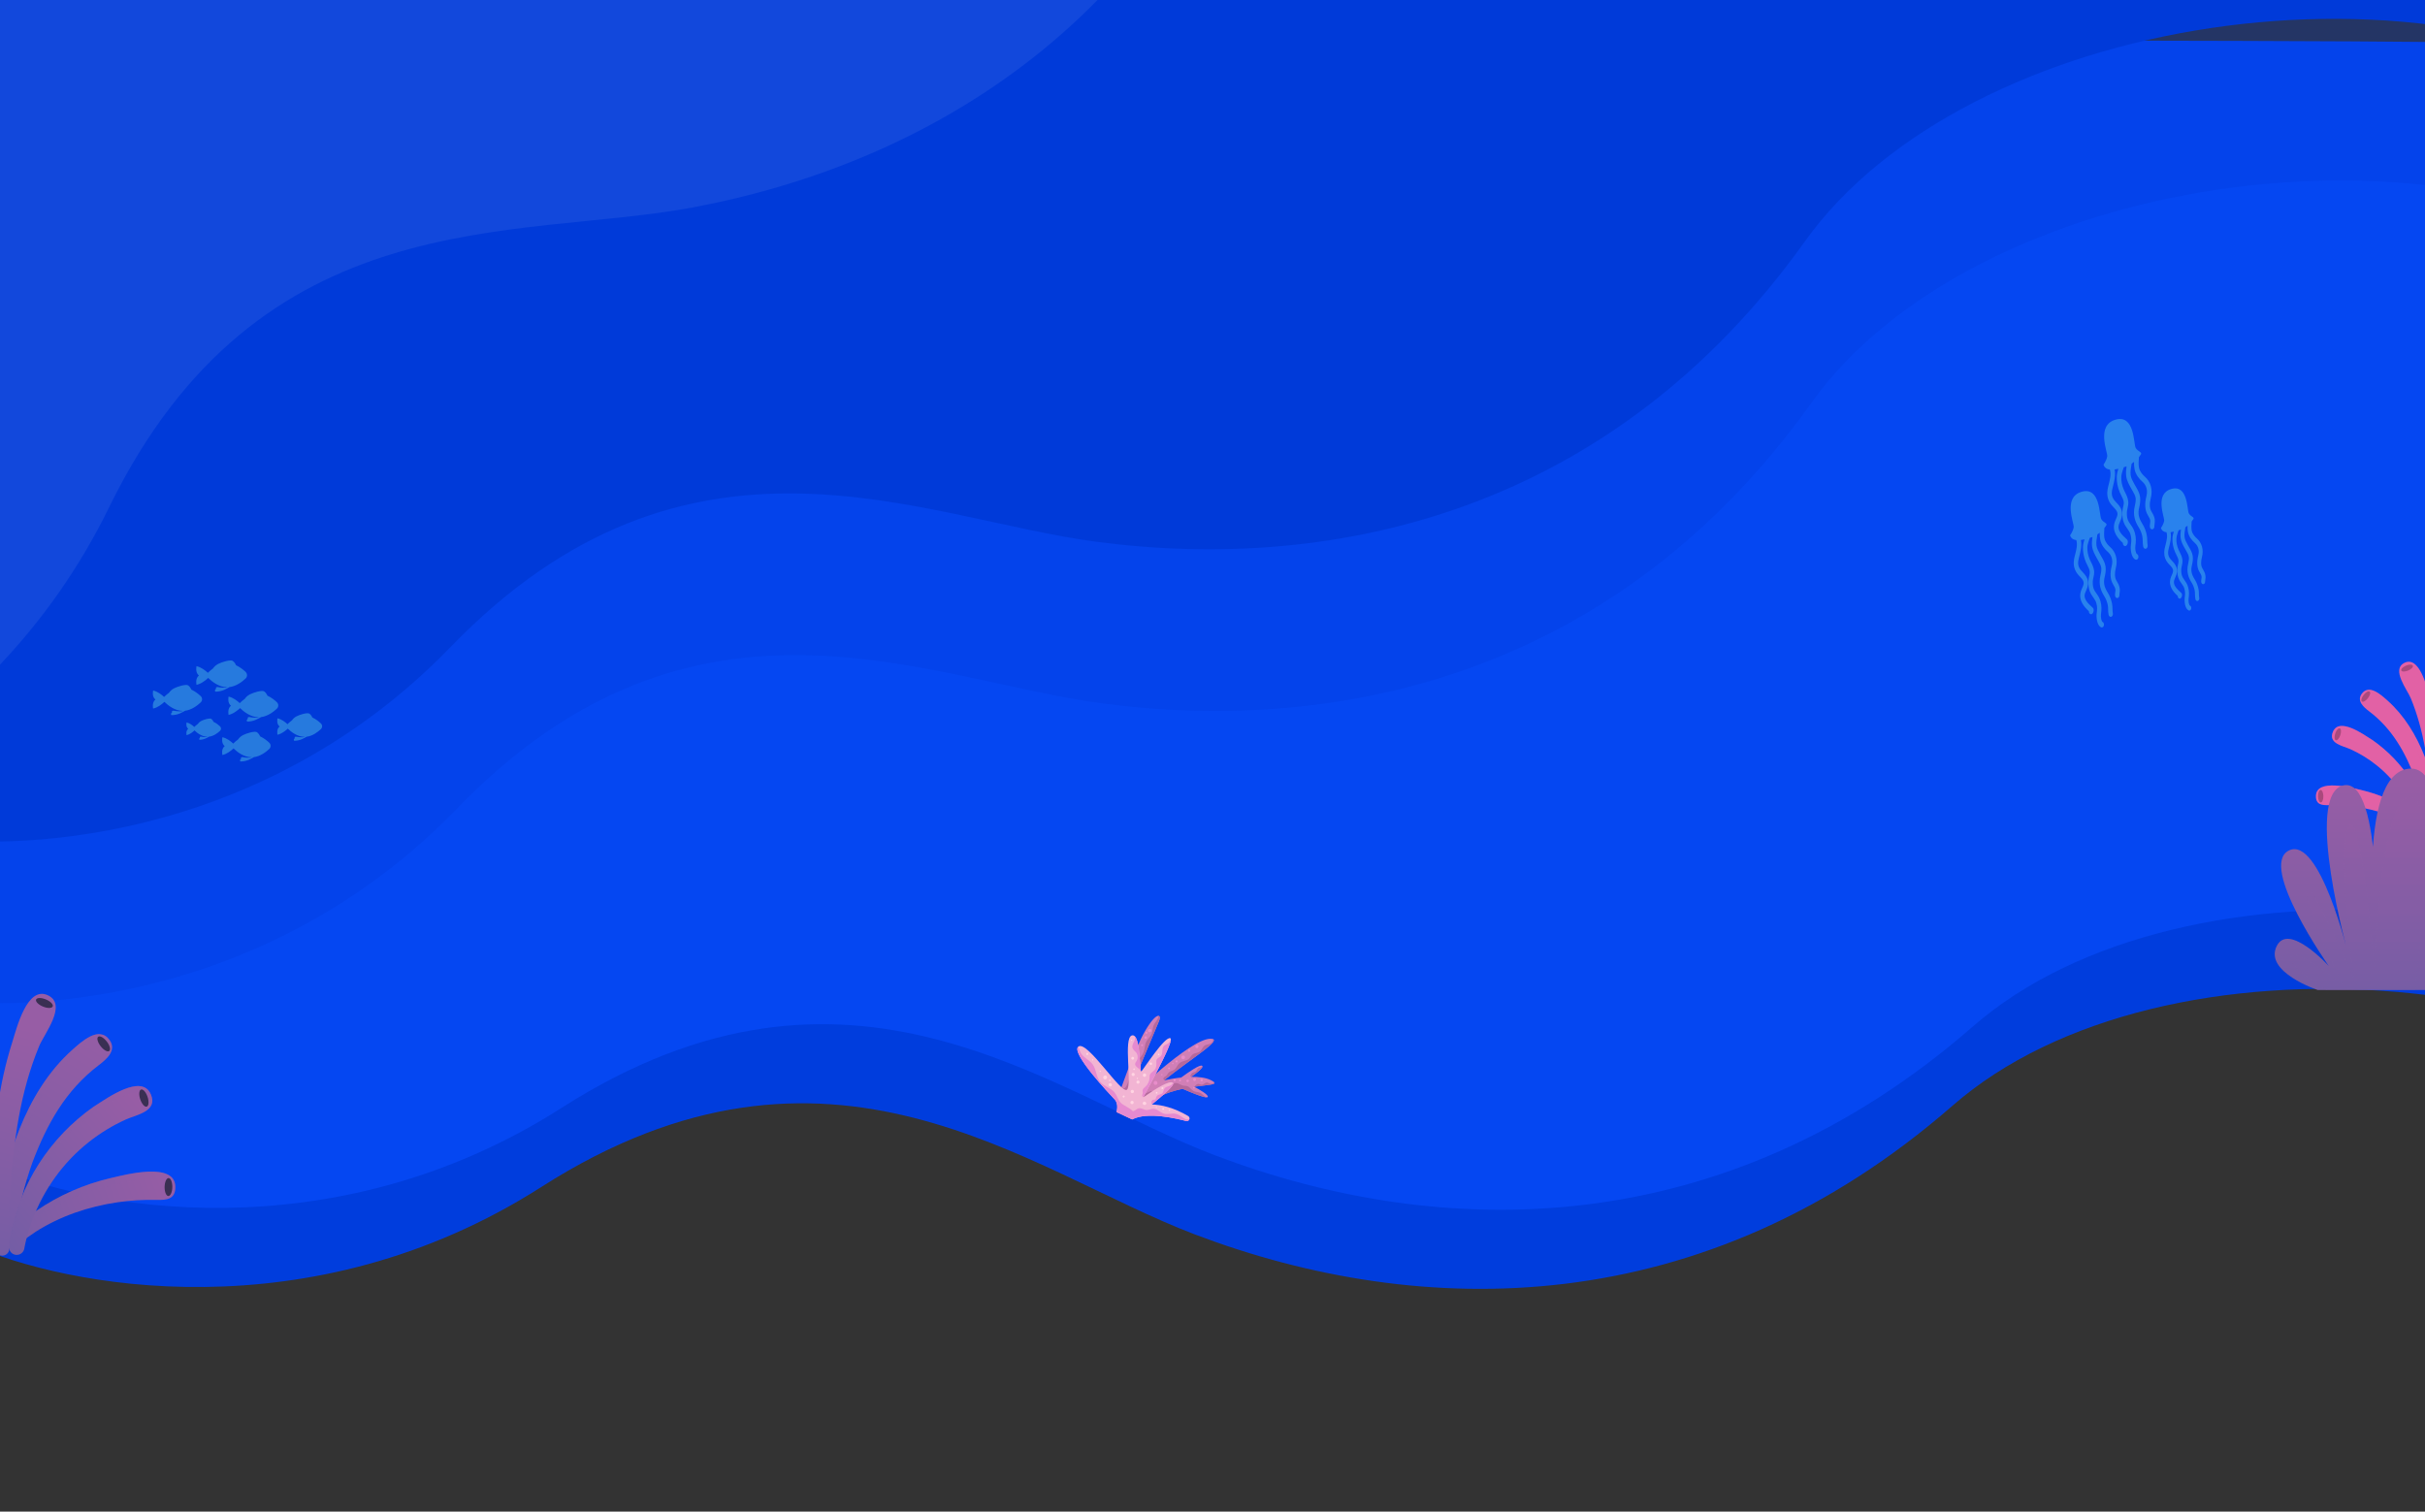 <svg width="1920" height="1197" viewBox="0 0 1920 1197" fill="none" xmlns="http://www.w3.org/2000/svg">
<rect x="0" y="0" width="1920" height="1197" fill="#333333" stroke="none"/>
<path d="M428.5 940C245.7 1056.8 51.333 1019 -23 985.5L-14 97.5C648.667 95.333 1974 92.3 1974 97.5C1974 102.7 2021 220 2044.5 278L2249.36 941.733C2307.79 1006.98 2340.16 1092.07 2328 1196.5L2249.36 941.733C2084.27 757.379 1711.08 731.473 1546 875.5C1348.6 1047.73 1125 1045.5 946 977.5C813.691 927.237 657 794 428.5 940Z" fill="#003DDD"/>
<path d="M444.5 877.371C261.7 994.171 67.333 956.371 -7 922.871L2 34.871C664.667 32.705 1990 29.671 1990 34.871C1990 40.071 2037 157.371 2060.5 215.371L2265.36 879.104C2323.79 944.35 2356.16 1029.44 2344 1133.87L2265.36 879.104C2100.27 694.75 1727.08 668.844 1562 812.871C1364.6 985.103 1141 982.871 962 914.871C829.691 864.609 673 731.371 444.5 877.371Z" fill="#0547F2"/>
<path d="M356.763 512.323C205.929 668.232 8.09 676.406 -71.975 661.005L-268.58 -205.005C375.622 -360.362 1664.33 -669.812 1665.53 -664.753C1666.73 -659.694 1739.58 -556.443 1775.86 -505.45L2128.67 92.913C2200.6 142.877 2251.76 218.179 2264.09 322.588L2128.67 92.913C1925.42 -48.264 1556.35 12.838 1429.05 191.137C1276.83 404.352 1058.78 453.89 868.906 429.129C728.56 410.827 545.304 317.438 356.763 512.323Z" fill="#003BD9"/>
<path opacity="0.1" d="M86.443 401.62C-8.885 596.48 -194.535 665.337 -275.444 675.408L-729.82 -87.59C-165.058 -434.253 965.144 -1126.47 967.85 -1122.03C970.556 -1117.59 1071.73 -1041.87 1121.98 -1004.57L1642.29 -544.37C1726.13 -519.056 1798.05 -463.23 1842.01 -367.726L1642.29 -544.37C1405.38 -615.897 1073.21 -443.83 1007.18 -234.941C928.225 14.855 736.122 129.295 547.88 164.367C408.74 190.29 205.603 158.044 86.443 401.62Z" fill="white"/>
<path opacity="0.3" d="M361.763 640.323C210.929 796.232 13.09 804.406 -66.975 789.005L-263.58 -77.005C380.622 -232.362 1669.33 -541.812 1670.53 -536.753C1671.73 -531.694 1744.58 -428.443 1780.86 -377.45L2133.67 220.913C2205.6 270.877 2256.76 346.179 2269.09 450.588L2133.67 220.913C1930.42 79.736 1561.35 140.838 1434.05 319.137C1281.83 532.352 1063.78 581.89 873.906 557.129C733.56 538.827 550.304 445.438 361.763 640.323Z" fill="#003BD9"/>
<g clip-path="url(#clip0_458_2)">
<path d="M1926.17 657.01C1926.17 657.01 1926.15 657 1926.12 656.97C1926.1 656.96 1926.08 656.94 1926.06 656.92C1926.05 656.92 1926.03 656.9 1926.02 656.89C1926 656.88 1925.99 656.86 1926.02 656.87C1926.11 656.85 1926.45 657.13 1926.08 656.79C1925.64 656.36 1924.93 655.64 1924.01 654.77C1922.17 653.01 1919.46 650.55 1916.02 647.83C1914.29 646.49 1912.4 645.04 1910.33 643.62C1897.9 635.1 1883.88 628.93 1869.2 625.53C1861.68 623.79 1833.91 616.33 1833.66 630.29C1833.53 637.36 1838.5 637.71 1843.9 637.58C1851.14 637.41 1858.39 637.84 1865.56 638.9C1881.54 641.26 1897.1 646.49 1910.7 655.2C1914.08 657.41 1916.77 659.44 1918.62 660.91C1919.55 661.65 1920.26 662.24 1920.8 662.68C1920.92 662.78 1921.65 663.38 1921.99 663.59C1922.16 663.7 1922.24 663.75 1922.24 663.75C1924.05 664.91 1926.46 664.38 1927.61 662.57C1928.7 660.86 1928.29 658.61 1926.71 657.4L1926.18 656.99L1926.17 657.01Z" fill="#E261A5"/>
<g style="mix-blend-mode:multiply" opacity="0.3">
<path d="M1927.52 661.7L1926.99 661.29C1926.99 661.29 1926.97 661.28 1926.94 661.25C1926.92 661.24 1926.9 661.22 1926.88 661.2C1926.87 661.2 1926.85 661.18 1926.84 661.17C1926.82 661.16 1926.81 661.14 1926.84 661.15C1926.93 661.13 1927.27 661.41 1926.9 661.07C1926.46 660.64 1925.75 659.92 1924.83 659.05C1922.99 657.29 1920.28 654.83 1916.84 652.11C1915.11 650.77 1913.22 649.32 1911.15 647.9C1898.72 639.38 1884.7 633.21 1870.02 629.81C1862.51 628.08 1834.86 620.64 1834.49 634.48C1833.94 633.45 1833.64 632.08 1833.67 630.28C1833.92 616.31 1861.69 623.78 1869.21 625.52C1883.89 628.91 1897.91 635.09 1910.34 643.61C1912.41 645.03 1914.3 646.48 1916.03 647.82C1919.47 650.54 1922.18 652.99 1924.02 654.76C1924.94 655.63 1925.65 656.35 1926.09 656.78C1926.46 657.12 1926.12 656.84 1926.03 656.86C1926 656.86 1926.02 656.86 1926.03 656.88C1926.04 656.89 1926.06 656.9 1926.07 656.91C1926.1 656.93 1926.12 656.95 1926.13 656.96C1926.16 656.99 1926.18 657 1926.18 657L1926.71 657.41C1928.13 658.5 1928.6 660.42 1927.9 662.03C1927.78 661.91 1927.66 661.8 1927.53 661.7H1927.52Z" fill="#E261A5"/>
</g>
<path d="M1837.48 635.46C1838.65 635.44 1839.57 633.21 1839.54 630.48C1839.5 627.74 1838.52 625.54 1837.35 625.55C1836.18 625.57 1835.26 627.8 1835.29 630.53C1835.33 633.27 1836.31 635.47 1837.48 635.46Z" fill="#AA497D"/>
<path d="M1932.71 655.77C1932.71 655.77 1932.67 655.28 1932.58 654.36C1932.49 653.46 1932.35 652.16 1932.15 650.52C1928.1 616.74 1916.66 578.28 1890.43 554.89C1885.48 550.48 1875.58 541.19 1869.79 549.55C1865.87 555.21 1871.45 560 1875.85 563.34C1894.17 577.25 1904.43 595.86 1912.39 616.94C1912.96 618.56 1913.51 620.16 1914.04 621.75C1915.07 624.93 1916.02 628.02 1916.83 630.98C1917.66 633.94 1918.36 636.76 1918.99 639.37C1919.6 641.98 1920.13 644.39 1920.55 646.53C1920.99 648.67 1921.32 650.53 1921.59 652.07C1921.85 653.6 1922.04 654.81 1922.15 655.62C1922.26 656.41 1922.32 656.84 1922.32 656.84L1922.34 656.97C1922.74 659.83 1925.37 661.82 1928.23 661.42C1931 661.04 1932.96 658.53 1932.71 655.77Z" fill="#E261A5"/>
<g style="mix-blend-mode:multiply" opacity="0.3">
<path d="M1928.83 655.36C1928.83 655.36 1928.79 654.87 1928.7 653.95C1928.61 653.05 1928.47 651.75 1928.27 650.11C1924.22 616.33 1912.78 577.87 1886.55 554.48C1883.67 551.91 1879.1 547.68 1874.64 546.26C1880.13 545.44 1886.69 551.55 1890.43 554.89C1916.66 578.28 1928.1 616.74 1932.15 650.52C1932.35 652.17 1932.49 653.46 1932.58 654.36C1932.66 655.28 1932.71 655.77 1932.71 655.77C1932.96 658.53 1931 661.03 1928.23 661.42C1927.1 661.58 1926 661.35 1925.06 660.85C1927.44 660.17 1929.05 657.87 1928.83 655.36Z" fill="#E261A5"/>
</g>
<path d="M1925.31 663.25C1925.31 663.25 1925.3 663.13 1925.28 662.91C1925.25 662.68 1925.21 662.33 1925.16 661.88C1925.05 661.01 1924.89 659.77 1924.62 658.22C1919.56 629.01 1902.84 603.27 1878.71 586.24C1878.39 586.04 1878.07 585.84 1877.76 585.64C1871.37 581.61 1852.12 567.72 1847.13 579.45C1843.14 588.85 1855.03 590.62 1860.91 593.27C1868.18 596.55 1875.03 600.74 1881.28 605.69C1895.5 616.93 1906.04 631.73 1912.44 648.63C1914.16 653.25 1915.29 657.22 1915.95 659.99C1916.29 661.38 1916.51 662.46 1916.65 663.19C1916.71 663.53 1916.76 663.8 1916.79 663.98C1916.82 664.17 1916.84 664.26 1916.84 664.26L1916.86 664.36C1917.24 666.68 1919.43 668.26 1921.76 667.88C1923.98 667.52 1925.52 665.48 1925.32 663.27L1925.31 663.25Z" fill="#E261A5"/>
<g style="mix-blend-mode:multiply" opacity="0.3">
<path d="M1925.03 661.89C1919.97 632.68 1903.25 606.94 1879.12 589.91C1878.8 589.71 1878.48 589.51 1878.17 589.31C1871.78 585.28 1852.53 571.39 1847.54 583.12C1847.2 583.92 1846.98 584.67 1846.86 585.37C1846.14 583.81 1846.1 581.89 1847.13 579.44C1852.12 567.71 1871.37 581.6 1877.76 585.63C1878.07 585.83 1878.39 586.03 1878.71 586.23C1902.84 603.25 1919.56 629 1924.62 658.21C1924.89 659.77 1925.06 661.01 1925.16 661.87C1925.21 662.32 1925.25 662.67 1925.28 662.9C1925.3 663.13 1925.31 663.24 1925.31 663.24C1925.32 663.4 1925.33 663.56 1925.32 663.72C1925.24 663.17 1925.14 662.55 1925.02 661.88L1925.03 661.89Z" fill="#E261A5"/>
</g>
<path d="M1932.89 664.79C1932.89 664.79 1932.94 664.25 1933.03 663.23C1933.12 662.22 1933.23 660.75 1933.37 658.87C1935.07 634.75 1934.99 610.38 1931.57 586.41C1929.84 574.32 1927.26 562.34 1923.54 550.7C1921.24 543.5 1915.37 518.9 1903.57 524.96C1893.2 530.28 1905.87 545.99 1908.71 552.85C1919.26 578.36 1922.92 605.9 1924.59 633.26C1924.81 636.85 1924.94 640.25 1925.06 643.39C1925.26 649.67 1925.29 654.91 1925.26 658.56C1925.24 660.39 1925.22 661.82 1925.19 662.79C1925.16 663.75 1925.15 664.26 1925.15 664.26V664.33C1925.08 666.47 1926.77 668.26 1928.91 668.33C1930.97 668.39 1932.71 666.82 1932.89 664.8V664.79Z" fill="#E261A5"/>
<path d="M1901.23 530.94C1901.68 532.02 1904.09 532.05 1906.62 531C1909.15 529.95 1910.83 528.22 1910.38 527.14C1909.93 526.06 1907.52 526.03 1904.99 527.08C1902.46 528.13 1900.78 529.86 1901.23 530.94Z" fill="#AA497D"/>
<path d="M1870.07 555.49C1871 556.21 1873.11 555.04 1874.79 552.88C1876.47 550.72 1877.08 548.38 1876.16 547.66C1875.24 546.94 1873.12 548.11 1871.44 550.27C1869.76 552.43 1869.15 554.77 1870.07 555.49Z" fill="#AA497D"/>
<path d="M1849.39 586.17C1850.5 586.54 1852.11 584.73 1852.97 582.14C1853.83 579.54 1853.63 577.14 1852.52 576.77C1851.41 576.4 1849.8 578.21 1848.94 580.8C1848.08 583.4 1848.28 585.8 1849.39 586.17Z" fill="#AA497D"/>
<path d="M1835.19 784C1835.19 784 1792.28 769.74 1802.6 749.11C1812.12 730.08 1843.84 764.97 1843.84 764.97C1843.84 764.97 1788 685.75 1812.12 673.55C1836.63 661.15 1859.42 756.32 1859.42 756.32C1859.42 756.32 1823.66 628.85 1855.38 621.93C1887.1 615.01 1881.33 755.16 1881.33 755.16C1881.33 755.16 1864.03 611.54 1907.86 608.66C1951.69 605.78 1920.55 784 1920.55 784H1835.19Z" fill="url(#paint0_linear_458_2)"/>
<path style="mix-blend-mode:screen" opacity="0.2" d="M1908.37 630.67C1884.37 629.67 1880.04 765.67 1880.04 765.67C1880.04 765.67 1869.71 641.34 1859.71 654C1849.71 666.67 1863.38 774.33 1863.38 774.33C1863.38 774.33 1829.38 694 1826.71 706C1824.04 718 1854.71 779.33 1854.71 779.33C1854.71 779.33 1817.71 749.66 1814.04 757.66C1811.22 763.81 1832.03 777.83 1841.81 783.99H1912.08C1915.56 755.76 1929.63 631.54 1908.36 630.66L1908.37 630.67Z" fill="url(#paint1_linear_458_2)"/>
</g>
<g opacity="0.4">
<path d="M1706.1 411.683C1705.82 409.129 1704.71 407.238 1703.72 405.573C1703.61 405.379 1703.49 405.185 1703.38 404.991C1701.87 402.389 1701.72 398.994 1702.92 394.307C1704.6 387.76 1702.8 381.424 1698.1 377.382C1696.68 376.17 1694.22 373.632 1693.56 370.367C1693.08 367.991 1693.28 365.049 1693.48 362.22C1693.48 362.156 1693.48 362.091 1693.49 362.026C1694.22 361.137 1694.75 360.361 1695.06 359.86C1696.2 357.937 1692.78 357.727 1690.98 354.736C1689.19 351.746 1690.35 327.871 1674.87 332.365C1659.39 336.858 1668.89 358.163 1668.4 361.364C1667.9 364.564 1665.46 367.991 1665.46 367.991C1666.25 370.464 1668.14 371.579 1670.52 371.87C1671.65 375.54 1670.66 379.403 1669.54 383.784C1669.41 384.317 1669.27 384.834 1669.15 385.351C1668.47 388.099 1667.88 391.736 1669.32 395.648C1670.34 398.428 1671.95 400.11 1673.49 401.742C1673.98 402.259 1674.45 402.76 1674.9 403.294C1676.53 405.201 1676.63 406.543 1676.51 407.577C1676.38 408.644 1675.89 409.743 1675.38 410.891C1674.97 411.813 1674.55 412.782 1674.23 413.865C1672.06 421.236 1677.2 426.684 1680.78 429.949C1680.76 430.563 1680.92 431.21 1681.26 431.695C1681.62 432.196 1682.09 432.438 1682.57 432.438C1683.01 432.438 1683.45 432.228 1683.79 431.808C1684.37 431.097 1684.7 430.175 1684.74 429.157C1684.76 428.349 1684.47 427.573 1683.95 427.104L1683.84 427.007C1679.81 423.419 1676.3 419.846 1677.57 415.547C1677.79 414.819 1678.12 414.059 1678.48 413.251C1679.11 411.829 1679.82 410.228 1680.06 408.273C1680.43 405.153 1679.53 402.373 1677.31 399.77C1676.79 399.156 1676.26 398.59 1675.74 398.057C1674.39 396.634 1673.23 395.406 1672.55 393.579C1671.82 391.623 1671.84 389.716 1672.55 386.774C1672.67 386.257 1672.81 385.756 1672.93 385.238C1673.99 381.052 1675.16 376.445 1674.25 371.773C1675.22 371.644 1676.21 371.466 1677.21 371.224C1676.63 373.115 1676.06 375.071 1675.96 377.431C1675.8 381.569 1676.64 385.885 1678.37 389.942C1678.74 390.815 1679.17 391.639 1679.58 392.448C1680.48 394.226 1681.33 395.907 1681.5 397.701C1681.61 398.768 1681.34 399.948 1681.03 401.306C1680.76 402.518 1680.45 403.892 1680.39 405.363C1680.28 408.45 1680.45 412.491 1682.73 416.274C1683.31 417.228 1683.86 418.003 1684.41 418.763C1685.52 420.315 1686.39 421.543 1686.93 423.596C1687.67 426.344 1687.57 428.526 1687.17 431.355C1686.7 434.637 1687.25 441.474 1690.72 443.107C1690.91 443.204 1691.12 443.252 1691.32 443.252C1692.06 443.252 1692.74 442.654 1693.01 441.7C1693.34 440.472 1692.86 439.13 1691.94 438.694C1690.95 438.225 1690.36 434.491 1690.69 432.228C1691.19 428.785 1691.31 425.746 1690.31 422.028C1689.51 419.054 1688.24 417.276 1687.02 415.547C1686.53 414.851 1686.02 414.14 1685.54 413.348C1684.3 411.295 1683.84 409.032 1683.96 405.557C1684 404.652 1684.22 403.666 1684.46 402.615C1684.83 400.982 1685.25 399.123 1685.04 397.071C1684.75 394.193 1683.57 391.866 1682.53 389.829C1682.15 389.069 1681.78 388.342 1681.47 387.614C1680.07 384.349 1679.39 380.906 1679.53 377.657C1679.59 375.96 1680.06 374.44 1680.6 372.662C1680.66 372.468 1680.77 372.177 1680.88 371.887C1681.09 371.305 1681.34 370.674 1681.51 369.995C1682.09 369.817 1682.64 369.624 1683.19 369.446C1683.36 369.381 1683.54 369.316 1683.72 369.252C1683.36 371.693 1683.09 374.489 1683.43 377.108C1683.89 380.599 1685.71 383.832 1687.18 386.434C1687.37 386.774 1687.55 387.097 1687.72 387.42C1687.98 387.889 1688.24 388.342 1688.51 388.794C1689.57 390.637 1690.58 392.367 1690.88 394.339C1691.1 395.826 1690.9 397.847 1690.26 400.514C1688.39 408.289 1690.79 413.574 1693.4 417.713C1694.76 419.862 1695.7 422.255 1696.21 424.825C1696.42 425.892 1696.46 427.056 1696.49 428.3C1696.52 429.739 1696.56 431.242 1696.88 432.81C1697.09 433.861 1697.82 434.572 1698.62 434.572C1698.77 434.572 1698.93 434.54 1699.07 434.491C1700.04 434.168 1700.6 432.875 1700.36 431.614C1700.15 430.547 1700.11 429.383 1700.08 428.139C1700.05 426.7 1700.01 425.213 1699.69 423.645C1699.05 420.412 1697.87 417.405 1696.18 414.722C1693.24 410.067 1692.57 406.591 1693.69 401.936C1694.22 399.754 1694.86 396.489 1694.4 393.45C1693.95 390.395 1692.58 388.035 1691.37 385.95C1691.12 385.513 1690.87 385.093 1690.63 384.656C1690.45 384.333 1690.26 383.994 1690.06 383.638C1688.76 381.327 1687.28 378.692 1686.96 376.299C1686.6 373.584 1687.2 370.141 1687.64 367.603C1687.66 367.474 1687.67 367.344 1687.67 367.199C1688.36 366.746 1689.02 366.261 1689.63 365.76C1689.58 367.7 1689.66 369.672 1690.04 371.531C1690.96 376.057 1693.82 379.322 1696.08 381.278C1698.01 382.943 1701.02 386.677 1699.47 392.787C1697.89 398.994 1698.21 403.908 1700.47 407.804C1700.59 408.014 1700.7 408.208 1700.82 408.418C1701.6 409.743 1702.34 410.988 1702.49 412.33C1702.55 412.831 1702.45 413.461 1702.35 414.173C1702.23 414.981 1702.11 415.902 1702.14 416.937C1702.19 418.197 1702.98 419.167 1703.93 419.167C1703.97 419.167 1703.99 419.167 1704.03 419.167C1705.01 419.103 1705.78 417.987 1705.73 416.694C1705.72 416.242 1705.79 415.692 1705.88 415.062C1706.03 414.076 1706.19 412.944 1706.04 411.651L1706.1 411.683Z" fill="#5FDAE6"/>
<path d="M1678.35 466.303C1678.08 463.829 1677 462.003 1676.05 460.386C1675.94 460.193 1675.83 460.015 1675.72 459.821C1674.26 457.299 1674.13 454.018 1675.27 449.476C1676.89 443.123 1675.15 436.997 1670.61 433.069C1669.25 431.889 1666.86 429.432 1666.21 426.263C1665.75 423.968 1665.94 421.123 1666.13 418.359C1666.13 418.294 1666.13 418.23 1666.14 418.165C1666.84 417.308 1667.36 416.565 1667.66 416.064C1668.77 414.205 1665.45 413.995 1663.71 411.101C1661.97 408.208 1663.11 385.077 1648.11 389.425C1633.11 393.773 1642.32 414.415 1641.85 417.519C1641.38 420.622 1639 423.936 1639 423.936C1639.76 426.344 1641.59 427.411 1643.91 427.702C1645 431.258 1644.05 434.992 1642.97 439.243C1642.85 439.745 1642.71 440.262 1642.59 440.763C1641.93 443.414 1641.35 446.954 1642.76 450.736C1643.76 453.42 1645.3 455.052 1646.8 456.636C1647.28 457.137 1647.74 457.622 1648.17 458.14C1649.75 459.999 1649.83 461.276 1649.72 462.294C1649.6 463.328 1649.13 464.379 1648.63 465.511C1648.23 466.416 1647.81 467.337 1647.5 468.388C1645.41 475.532 1650.39 480.802 1653.85 483.97C1653.83 484.568 1653.98 485.183 1654.32 485.668C1654.67 486.152 1655.12 486.395 1655.59 486.395C1656.02 486.395 1656.44 486.185 1656.77 485.781C1657.34 485.086 1657.66 484.197 1657.69 483.211C1657.71 482.419 1657.43 481.675 1656.92 481.222L1656.81 481.125C1652.9 477.65 1649.5 474.191 1650.73 470.037C1650.94 469.325 1651.26 468.598 1651.62 467.822C1652.24 466.448 1652.93 464.896 1653.15 463.005C1653.51 459.982 1652.63 457.299 1650.49 454.761C1649.98 454.163 1649.46 453.63 1648.97 453.096C1647.66 451.722 1646.53 450.526 1645.88 448.748C1645.17 446.857 1645.17 445.014 1645.88 442.153C1646 441.652 1646.12 441.167 1646.25 440.666C1647.28 436.609 1648.42 432.147 1647.53 427.621C1648.47 427.508 1649.43 427.314 1650.4 427.088C1649.85 428.914 1649.29 430.822 1649.21 433.101C1649.06 437.11 1649.86 441.296 1651.53 445.208C1651.89 446.049 1652.31 446.857 1652.71 447.633C1653.58 449.346 1654.39 450.979 1654.58 452.725C1654.68 453.759 1654.42 454.891 1654.12 456.216C1653.86 457.396 1653.56 458.722 1653.51 460.144C1653.4 463.134 1653.56 467.046 1655.77 470.716C1656.33 471.637 1656.87 472.397 1657.39 473.14C1658.46 474.643 1659.31 475.84 1659.84 477.828C1660.56 480.479 1660.47 482.596 1660.08 485.344C1659.62 488.529 1660.16 495.14 1663.52 496.74C1663.71 496.837 1663.91 496.869 1664.11 496.869C1664.82 496.869 1665.49 496.288 1665.73 495.366C1666.05 494.186 1665.6 492.877 1664.69 492.457C1663.74 492.004 1663.16 488.399 1663.48 486.185C1663.96 482.855 1664.07 479.897 1663.11 476.308C1662.33 473.431 1661.11 471.702 1659.92 470.037C1659.44 469.374 1658.95 468.679 1658.49 467.903C1657.29 465.915 1656.85 463.716 1656.96 460.354C1656.99 459.481 1657.2 458.528 1657.44 457.509C1657.8 455.925 1658.2 454.131 1658.01 452.143C1657.72 449.346 1656.59 447.099 1655.59 445.127C1655.22 444.384 1654.86 443.689 1654.55 442.977C1653.2 439.809 1652.55 436.479 1652.67 433.327C1652.73 431.679 1653.19 430.208 1653.72 428.494C1653.78 428.3 1653.88 428.025 1653.99 427.734C1654.2 427.185 1654.43 426.554 1654.59 425.908C1655.15 425.73 1655.69 425.552 1656.21 425.374C1656.38 425.31 1656.55 425.261 1656.71 425.197C1656.35 427.573 1656.11 430.272 1656.44 432.81C1656.88 436.188 1658.66 439.324 1660.08 441.846C1660.26 442.169 1660.43 442.493 1660.61 442.8C1660.85 443.252 1661.11 443.689 1661.37 444.141C1662.41 445.919 1663.38 447.6 1663.66 449.524C1663.88 450.979 1663.69 452.919 1663.06 455.505C1661.25 463.037 1663.58 468.162 1666.1 472.17C1667.41 474.255 1668.32 476.567 1668.83 479.056C1669.04 480.091 1669.06 481.222 1669.1 482.419C1669.14 483.825 1669.17 485.263 1669.48 486.783C1669.69 487.801 1670.39 488.48 1671.16 488.48C1671.3 488.48 1671.45 488.448 1671.6 488.399C1672.52 488.076 1673.08 486.831 1672.85 485.619C1672.64 484.585 1672.61 483.453 1672.57 482.257C1672.54 480.867 1672.5 479.428 1672.19 477.909C1671.58 474.773 1670.43 471.863 1668.79 469.261C1665.94 464.751 1665.29 461.389 1666.39 456.879C1666.89 454.761 1667.52 451.609 1667.09 448.651C1666.65 445.693 1665.33 443.414 1664.16 441.393C1663.91 440.973 1663.68 440.553 1663.44 440.133C1663.27 439.809 1663.08 439.486 1662.89 439.146C1661.62 436.9 1660.19 434.362 1659.88 432.034C1659.53 429.416 1660.11 426.053 1660.54 423.613C1660.57 423.483 1660.58 423.354 1660.58 423.225C1661.26 422.788 1661.89 422.319 1662.48 421.834C1662.43 423.71 1662.5 425.617 1662.87 427.427C1663.76 431.824 1666.55 434.976 1668.72 436.867C1670.59 438.484 1673.51 442.088 1671.99 448.021C1670.47 454.034 1670.77 458.786 1672.96 462.569C1673.07 462.763 1673.19 462.973 1673.3 463.167C1674.05 464.444 1674.77 465.656 1674.92 466.949C1674.97 467.434 1674.88 468.048 1674.78 468.743C1674.67 469.536 1674.53 470.425 1674.57 471.427C1674.62 472.639 1675.38 473.593 1676.31 473.593C1676.33 473.593 1676.37 473.593 1676.4 473.593C1677.36 473.528 1678.08 472.461 1678.03 471.2C1678.02 470.748 1678.1 470.231 1678.18 469.616C1678.32 468.646 1678.48 467.563 1678.34 466.319L1678.35 466.303Z" fill="#5FDAE6"/>
<path d="M1746.18 455.99C1745.93 453.775 1744.97 452.143 1744.12 450.704C1744.02 450.542 1743.93 450.365 1743.83 450.203C1742.52 447.956 1742.4 445.014 1743.43 440.941C1744.89 435.267 1743.32 429.771 1739.25 426.263C1738.03 425.213 1735.89 423.014 1735.31 420.17C1734.89 418.117 1735.06 415.563 1735.24 413.106C1735.24 413.041 1735.24 412.993 1735.24 412.944C1735.87 412.168 1736.33 411.505 1736.59 411.069C1737.58 409.404 1734.61 409.21 1733.06 406.624C1731.5 404.021 1732.51 383.331 1719.09 387.227C1705.67 391.122 1713.91 409.598 1713.48 412.378C1713.06 415.159 1710.94 418.133 1710.94 418.133C1711.62 420.283 1713.26 421.236 1715.33 421.495C1716.32 424.679 1715.45 428.025 1714.49 431.824C1714.38 432.277 1714.26 432.729 1714.15 433.198C1713.56 435.574 1713.05 438.742 1714.3 442.137C1715.18 444.545 1716.58 446 1717.91 447.423C1718.34 447.875 1718.75 448.312 1719.14 448.764C1720.54 450.429 1720.63 451.577 1720.52 452.482C1720.41 453.403 1719.99 454.357 1719.55 455.359C1719.19 456.168 1718.82 456.992 1718.54 457.946C1716.65 464.347 1721.11 469.067 1724.22 471.896C1724.19 472.429 1724.33 472.979 1724.64 473.415C1724.94 473.851 1725.35 474.062 1725.77 474.062C1726.15 474.062 1726.53 473.884 1726.83 473.512C1727.34 472.898 1727.62 472.089 1727.64 471.217C1727.67 470.505 1727.41 469.843 1726.97 469.439L1726.87 469.358C1723.37 466.254 1720.32 463.151 1721.42 459.417C1721.6 458.786 1721.9 458.123 1722.21 457.428C1722.75 456.2 1723.38 454.81 1723.58 453.113C1723.9 450.413 1723.11 448.005 1721.2 445.742C1720.74 445.208 1720.29 444.723 1719.84 444.254C1718.67 443.01 1717.66 441.943 1717.07 440.359C1716.44 438.662 1716.44 437.013 1717.07 434.459C1717.18 434.022 1717.29 433.57 1717.4 433.133C1718.33 429.513 1719.34 425.504 1718.55 421.446C1719.39 421.333 1720.25 421.172 1721.11 420.978C1720.61 422.61 1720.11 424.308 1720.04 426.36C1719.9 429.949 1720.62 433.699 1722.12 437.207C1722.44 437.966 1722.81 438.678 1723.17 439.389C1723.95 440.925 1724.69 442.379 1724.85 443.947C1724.93 444.869 1724.71 445.887 1724.44 447.067C1724.21 448.118 1723.93 449.314 1723.88 450.591C1723.79 453.274 1723.93 456.766 1725.92 460.063C1726.41 460.888 1726.9 461.566 1727.37 462.229C1728.33 463.571 1729.09 464.638 1729.57 466.432C1730.21 468.808 1730.12 470.699 1729.78 473.172C1729.37 476.017 1729.85 481.95 1732.86 483.372C1733.03 483.453 1733.22 483.502 1733.39 483.502C1734.03 483.502 1734.62 482.984 1734.85 482.16C1735.15 481.093 1734.73 479.929 1733.92 479.541C1733.07 479.137 1732.55 475.904 1732.83 473.932C1733.26 470.958 1733.36 468.307 1732.5 465.09C1731.81 462.504 1730.71 460.968 1729.65 459.465C1729.22 458.867 1728.79 458.253 1728.37 457.558C1727.3 455.763 1726.9 453.808 1727 450.801C1727.03 450.025 1727.23 449.152 1727.43 448.247C1727.76 446.825 1728.11 445.224 1727.94 443.43C1727.69 440.925 1726.67 438.92 1725.77 437.142C1725.44 436.479 1725.12 435.849 1724.85 435.219C1723.63 432.39 1723.05 429.399 1723.16 426.571C1723.22 425.1 1723.63 423.774 1724.09 422.239C1724.14 422.061 1724.24 421.818 1724.34 421.56C1724.53 421.059 1724.74 420.509 1724.88 419.927C1725.38 419.765 1725.87 419.604 1726.34 419.458C1726.49 419.41 1726.65 419.345 1726.79 419.297C1726.47 421.414 1726.25 423.839 1726.55 426.102C1726.94 429.125 1728.53 431.937 1729.8 434.184C1729.96 434.475 1730.12 434.75 1730.28 435.041C1730.5 435.445 1730.74 435.833 1730.97 436.237C1731.9 437.837 1732.77 439.34 1733.03 441.054C1733.23 442.347 1733.04 444.093 1732.49 446.404C1730.86 453.145 1732.96 457.736 1735.21 461.324C1736.38 463.183 1737.21 465.268 1737.64 467.499C1737.82 468.42 1737.85 469.439 1737.87 470.505C1737.91 471.75 1737.94 473.059 1738.22 474.417C1738.4 475.339 1739.03 475.937 1739.72 475.937C1739.86 475.937 1739.98 475.92 1740.12 475.872C1740.94 475.581 1741.45 474.466 1741.23 473.383C1741.04 472.461 1741.02 471.443 1740.99 470.36C1740.96 469.115 1740.93 467.822 1740.66 466.464C1740.11 463.652 1739.08 461.049 1737.62 458.722C1735.08 454.68 1734.48 451.674 1735.46 447.633C1735.91 445.742 1736.48 442.913 1736.09 440.262C1735.69 437.611 1734.51 435.574 1733.46 433.764C1733.24 433.392 1733.03 433.02 1732.82 432.632C1732.66 432.341 1732.5 432.05 1732.33 431.759C1731.19 429.755 1729.91 427.476 1729.64 425.407C1729.33 423.063 1729.85 420.056 1730.23 417.874C1730.26 417.761 1730.26 417.648 1730.27 417.535C1730.87 417.147 1731.44 416.726 1731.97 416.29C1731.93 417.971 1732 419.685 1732.33 421.285C1733.13 425.213 1735.62 428.042 1737.57 429.739C1739.24 431.194 1741.86 434.41 1740.5 439.728C1739.13 445.111 1739.41 449.379 1741.36 452.741C1741.46 452.919 1741.57 453.096 1741.67 453.274C1742.35 454.422 1742.99 455.505 1743.11 456.669C1743.16 457.105 1743.09 457.639 1742.99 458.269C1742.89 458.98 1742.77 459.772 1742.8 460.661C1742.85 461.744 1743.53 462.601 1744.36 462.601C1744.38 462.601 1744.41 462.601 1744.44 462.601C1745.31 462.536 1745.96 461.583 1745.91 460.451C1745.9 460.047 1745.96 459.578 1746.05 459.029C1746.17 458.172 1746.32 457.186 1746.19 456.071L1746.18 455.99Z" fill="#5FDAE6"/>
</g>
<g clip-path="url(#clip1_458_2)">
<path d="M5.901 978.06C5.901 978.06 5.921 978.04 5.971 978C5.991 977.98 6.031 977.96 6.061 977.93C6.081 977.92 6.101 977.9 6.121 977.88C6.151 977.86 6.171 977.84 6.131 977.86C6.011 977.84 5.521 978.24 6.051 977.75C6.681 977.13 7.711 976.1 9.031 974.85C11.671 972.32 15.571 968.79 20.501 964.89C22.991 962.96 25.701 960.89 28.681 958.84C46.531 946.6 66.671 937.73 87.761 932.86C98.571 930.36 138.451 919.64 138.811 939.7C138.991 949.85 131.861 950.35 124.101 950.17C113.691 949.92 103.281 950.55 92.981 952.07C70.031 955.46 47.671 962.98 28.141 975.48C23.291 978.66 19.421 981.57 16.761 983.69C15.421 984.75 14.411 985.6 13.631 986.24C13.461 986.38 12.421 987.25 11.921 987.55C11.681 987.7 11.561 987.78 11.561 987.78C8.961 989.44 5.501 988.68 3.841 986.08C2.271 983.62 2.861 980.4 5.131 978.65L5.891 978.07L5.901 978.06Z" fill="url(#paint2_linear_458_2)"/>
<path style="mix-blend-mode:multiply" opacity="0.3" d="M3.961 984.81L4.721 984.23C4.721 984.23 4.751 984.21 4.791 984.17C4.811 984.15 4.851 984.13 4.881 984.1C4.901 984.09 4.921 984.07 4.941 984.05C4.971 984.03 4.991 984.01 4.951 984.03C4.831 984.01 4.341 984.41 4.871 983.92C5.501 983.3 6.531 982.27 7.851 981.02C10.491 978.49 14.391 974.96 19.321 971.06C21.811 969.13 24.521 967.06 27.501 965.01C45.351 952.77 65.491 943.9 86.581 939.03C97.361 936.54 137.091 925.86 137.621 945.74C138.421 944.26 138.851 942.3 138.801 939.71C138.441 919.65 98.561 930.37 87.751 932.87C66.661 937.74 46.521 946.61 28.671 958.85C25.691 960.89 22.981 962.97 20.491 964.9C15.551 968.81 11.661 972.33 9.021 974.86C7.701 976.12 6.671 977.14 6.041 977.76C5.511 978.25 6.001 977.85 6.121 977.87C6.161 977.86 6.141 977.87 6.111 977.89C6.091 977.91 6.071 977.92 6.051 977.94C6.011 977.97 5.981 977.99 5.961 978.01C5.911 978.05 5.891 978.07 5.891 978.07L5.131 978.65C3.101 980.22 2.411 982.97 3.421 985.29C3.591 985.12 3.761 984.96 3.951 984.81H3.961Z" fill="url(#paint3_linear_458_2)"/>
<path d="M133.291 947.11C131.611 947.09 130.281 943.88 130.331 939.95C130.381 936.02 131.791 932.85 133.471 932.87C135.151 932.89 136.481 936.1 136.431 940.03C136.381 943.96 134.971 947.13 133.291 947.11Z" fill="#3A2F53"/>
<path d="M-3.5 976.29C-3.5 976.29 -3.44 975.59 -3.32 974.27C-3.2 972.98 -2.99 971.12 -2.71 968.75C3.11 920.22 19.54 864.98 57.22 831.38C64.33 825.04 78.55 811.71 86.87 823.71C92.5 831.84 84.48 838.72 78.16 843.52C51.84 863.51 37.11 890.24 25.68 920.51C24.87 922.84 24.07 925.14 23.32 927.42C21.85 931.99 20.47 936.43 19.31 940.69C18.11 944.94 17.11 948.99 16.2 952.74C15.33 956.5 14.56 959.95 13.96 963.02C13.33 966.09 12.86 968.77 12.47 970.98C12.1 973.18 11.83 974.92 11.66 976.08C11.5 977.22 11.42 977.83 11.42 977.83L11.39 978.02C10.82 982.12 7.03 984.99 2.93 984.42C-1.05 983.87 -3.86 980.27 -3.51 976.31L-3.5 976.29Z" fill="url(#paint4_linear_458_2)"/>
<path style="mix-blend-mode:multiply" opacity="0.3" d="M2.08 975.7C2.08 975.7 2.14 975 2.26 973.68C2.38 972.39 2.59 970.53 2.87 968.16C8.69 919.63 25.12 864.39 62.8 830.79C66.94 827.1 73.5 821.03 79.91 818.99C72.03 817.81 62.59 826.59 57.22 831.38C19.55 864.98 3.12 920.23 -2.71 968.75C-2.99 971.11 -3.2 972.97 -3.32 974.27C-3.44 975.59 -3.5 976.29 -3.5 976.29C-3.85 980.25 -1.04 983.85 2.94 984.4C4.57 984.63 6.14 984.3 7.49 983.59C4.07 982.61 1.76 979.31 2.08 975.7Z" fill="url(#paint5_linear_458_2)"/>
<path d="M7.131 987.02C7.131 987.02 7.151 986.85 7.181 986.53C7.221 986.19 7.271 985.7 7.351 985.05C7.501 983.81 7.741 982.02 8.131 979.79C15.391 937.83 39.421 900.85 74.081 876.4C74.541 876.11 74.991 875.82 75.451 875.53C84.631 869.74 112.291 849.78 119.451 866.63C125.191 880.13 108.101 882.68 99.651 886.49C89.211 891.2 79.371 897.22 70.381 904.33C49.961 920.47 34.821 941.73 25.621 966.01C23.151 972.65 21.531 978.34 20.581 982.32C20.091 984.31 19.781 985.87 19.581 986.91C19.491 987.4 19.421 987.78 19.371 988.04C19.331 988.31 19.301 988.45 19.301 988.45L19.281 988.59C18.731 991.93 15.581 994.19 12.251 993.64C9.061 993.12 6.851 990.2 7.141 987.02H7.131Z" fill="url(#paint6_linear_458_2)"/>
<path style="mix-blend-mode:multiply" opacity="0.3" d="M7.532 985.07C14.792 943.11 38.822 906.13 73.482 881.68C73.942 881.39 74.392 881.1 74.852 880.81C84.032 875.02 111.692 855.06 118.852 871.91C119.342 873.06 119.652 874.13 119.832 875.14C120.872 872.9 120.932 870.13 119.442 866.63C112.282 849.78 84.622 869.74 75.442 875.53C74.992 875.82 74.532 876.11 74.072 876.4C39.412 900.85 15.382 937.83 8.122 979.79C7.732 982.03 7.492 983.81 7.342 985.05C7.272 985.7 7.212 986.2 7.172 986.53C7.142 986.85 7.122 987.02 7.122 987.02C7.102 987.25 7.092 987.48 7.102 987.71C7.222 986.92 7.362 986.04 7.522 985.06L7.532 985.07Z" fill="url(#paint7_linear_458_2)"/>
<path d="M-3.749 989.23C-3.749 989.23 -3.819 988.45 -3.949 986.98C-4.079 985.53 -4.239 983.41 -4.429 980.72C-6.889 946.08 -6.759 911.08 -1.849 876.64C0.631 859.27 4.351 842.06 9.691 825.34C13.001 815 21.421 779.67 38.371 788.36C53.261 796 35.061 818.57 30.991 828.42C15.841 865.06 10.581 904.63 8.171 943.93C7.851 949.09 7.661 953.97 7.501 958.48C7.211 967.5 7.171 975.02 7.221 980.28C7.251 982.9 7.281 984.97 7.321 986.36C7.361 987.74 7.381 988.48 7.381 988.48V988.58C7.481 991.66 5.051 994.23 1.971 994.32C-0.989 994.41 -3.479 992.16 -3.749 989.25V989.23Z" fill="url(#paint8_linear_458_2)"/>
<path d="M41.731 796.97C41.081 798.53 37.621 798.57 33.991 797.06C30.361 795.55 27.941 793.07 28.581 791.51C29.231 789.95 32.691 789.91 36.321 791.42C39.951 792.93 42.371 795.41 41.731 796.97Z" fill="#3A2F53"/>
<path d="M86.481 832.23C85.151 833.26 82.121 831.59 79.701 828.48C77.291 825.38 76.411 822.02 77.741 820.99C79.071 819.96 82.101 821.63 84.521 824.74C86.931 827.84 87.811 831.2 86.481 832.23Z" fill="#3A2F53"/>
<path d="M116.181 876.3C114.581 876.83 112.281 874.24 111.041 870.51C109.801 866.78 110.091 863.32 111.691 862.79C113.291 862.26 115.591 864.85 116.831 868.58C118.071 872.31 117.781 875.77 116.181 876.3Z" fill="#3A2F53"/>
</g>
<g opacity="0.4" clip-path="url(#clip2_458_2)">
<g style="mix-blend-mode:multiply">
<path d="M158.897 551.217C157.165 549.592 154.6 547.517 151.533 546.099C151.36 545.702 150.424 543.644 148.916 542.71C147.235 541.673 140.963 543.454 137.774 545.079C135.712 546.134 134.482 547.621 133.875 548.52C132.246 549.695 130.895 550.923 129.924 551.891C128.001 550.093 124.726 547.534 121.226 546.808C121.226 546.808 120.065 551.649 123.08 553.949C120.082 556.248 121.226 561.089 121.226 561.089C124.882 560.329 128.278 557.562 130.167 555.782C132.94 558.496 138.433 562.939 144.775 562.939C144.792 562.939 144.827 562.939 144.844 562.939C144.792 562.974 144.723 563.009 144.688 563.026C143.787 563.458 139.316 563.233 137.982 562.853C136.648 562.473 136.076 563.285 136.076 563.285C136.682 564.236 135.643 564.53 135.435 565.049C135.227 565.568 135.729 566.294 135.729 566.294C141.188 566.328 144.775 563.7 145.901 563.182C146.074 563.112 146.265 562.974 146.473 562.818C151.758 562.179 156.298 558.686 158.915 556.214C160.353 554.848 160.353 552.566 158.915 551.217H158.897Z" fill="#5FDAE6"/>
</g>
<g style="mix-blend-mode:multiply">
<path d="M174.233 575.198C173.02 574.057 171.218 572.587 169.052 571.602C168.931 571.325 168.272 569.873 167.198 569.216C166.019 568.49 161.601 569.734 159.365 570.876C157.91 571.619 157.043 572.656 156.61 573.296C155.466 574.126 154.513 574.99 153.838 575.665C152.486 574.403 150.181 572.604 147.721 572.086C147.721 572.086 146.906 575.492 149.02 577.117C146.906 578.742 147.721 582.131 147.721 582.131C150.285 581.595 152.677 579.659 154.011 578.397C155.952 580.298 159.833 583.428 164.287 583.428C164.304 583.428 164.321 583.428 164.339 583.428C164.304 583.445 164.252 583.48 164.217 583.497C163.576 583.808 160.44 583.653 159.504 583.376C158.568 583.099 158.17 583.687 158.17 583.687C158.603 584.362 157.858 584.569 157.719 584.932C157.563 585.295 157.927 585.814 157.927 585.814C161.757 585.848 164.287 583.998 165.084 583.618C165.205 583.566 165.344 583.48 165.482 583.359C169.19 582.909 172.396 580.454 174.233 578.708C175.238 577.757 175.238 576.149 174.233 575.198Z" fill="#5FDAE6"/>
</g>
<g style="mix-blend-mode:multiply">
<path d="M254.013 572.812C252.436 571.325 250.097 569.44 247.307 568.161C247.151 567.798 246.284 565.931 244.915 565.083C243.39 564.132 237.655 565.758 234.778 567.227C232.889 568.178 231.78 569.544 231.226 570.374C229.736 571.446 228.505 572.57 227.622 573.452C225.872 571.826 222.891 569.475 219.703 568.818C219.703 568.818 218.646 573.227 221.383 575.319C218.646 577.411 219.703 581.82 219.703 581.82C223.03 581.128 226.131 578.604 227.847 576.979C230.377 579.451 235.385 583.497 241.155 583.497C241.172 583.497 241.207 583.497 241.224 583.497C241.172 583.532 241.12 583.549 241.086 583.584C240.254 583.981 236.199 583.774 234.969 583.428C233.739 583.082 233.236 583.826 233.236 583.826C233.791 584.69 232.838 584.967 232.647 585.434C232.456 585.9 232.924 586.575 232.924 586.575C237.897 586.609 241.172 584.206 242.195 583.739C242.351 583.67 242.524 583.549 242.715 583.411C247.532 582.823 251.673 579.641 254.047 577.394C255.364 576.149 255.364 574.074 254.047 572.847L254.013 572.812Z" fill="#5FDAE6"/>
</g>
<g style="mix-blend-mode:multiply">
<path d="M213.205 588.148C211.507 586.54 208.977 584.5 205.962 583.117C205.789 582.719 204.871 580.713 203.38 579.78C201.734 578.76 195.531 580.523 192.411 582.097C190.367 583.134 189.171 584.586 188.565 585.485C186.953 586.644 185.619 587.854 184.666 588.805C182.76 587.042 179.554 584.5 176.088 583.791C176.088 583.791 174.944 588.563 177.908 590.828C174.944 593.093 176.088 597.865 176.088 597.865C179.692 597.121 183.037 594.39 184.891 592.626C187.611 595.306 193.035 599.68 199.273 599.68C199.291 599.68 199.325 599.68 199.343 599.68C199.291 599.715 199.239 599.75 199.187 599.767C198.286 600.199 193.902 599.974 192.585 599.594C191.268 599.214 190.713 600.026 190.713 600.026C191.302 600.96 190.28 601.254 190.072 601.772C189.864 602.291 190.367 603 190.367 603C195.738 603.035 199.273 600.441 200.382 599.94C200.556 599.871 200.746 599.732 200.937 599.577C206.135 598.937 210.624 595.496 213.188 593.076C214.609 591.744 214.609 589.479 213.188 588.148H213.205Z" fill="#5FDAE6"/>
</g>
<g style="mix-blend-mode:multiply">
<path d="M194.525 532.094C192.74 530.417 190.089 528.273 186.918 526.804C186.744 526.389 185.774 524.279 184.214 523.311C182.481 522.239 175.983 524.089 172.708 525.749C170.577 526.838 169.295 528.377 168.671 529.311C166.99 530.521 165.586 531.801 164.581 532.786C162.589 530.936 159.21 528.273 155.588 527.53C155.588 527.53 154.392 532.527 157.494 534.913C154.392 537.299 155.588 542.295 155.588 542.295C159.365 541.517 162.866 538.665 164.824 536.815C167.683 539.616 173.367 544.215 179.9 544.215C179.917 544.215 179.952 544.215 179.969 544.215C179.917 544.249 179.848 544.284 179.796 544.301C178.86 544.751 174.251 544.526 172.864 544.128C171.478 543.73 170.889 544.578 170.889 544.578C171.513 545.563 170.438 545.874 170.213 546.41C169.988 546.946 170.525 547.707 170.525 547.707C176.157 547.759 179.865 545.027 181.026 544.491C181.199 544.405 181.407 544.284 181.615 544.111C187.074 543.437 191.769 539.84 194.473 537.281C195.963 535.881 195.963 533.512 194.473 532.112L194.525 532.094Z" fill="#5FDAE6"/>
</g>
<g style="mix-blend-mode:multiply">
<path d="M219.235 556.075C217.485 554.416 214.868 552.324 211.767 550.888C211.593 550.491 210.64 548.399 209.098 547.465C207.4 546.41 201.023 548.226 197.8 549.868C195.703 550.94 194.456 552.445 193.832 553.361C192.168 554.554 190.799 555.799 189.829 556.784C187.871 554.969 184.561 552.358 180.991 551.615C180.991 551.615 179.813 556.525 182.863 558.859C179.813 561.193 180.991 566.104 180.991 566.104C184.7 565.325 188.148 562.525 190.072 560.709C192.879 563.458 198.458 567.971 204.887 567.971C204.905 567.971 204.939 567.971 204.957 567.971C204.905 568.005 204.835 568.04 204.801 568.057C203.882 568.49 199.36 568.282 197.991 567.884C196.622 567.487 196.05 568.317 196.05 568.317C196.656 569.285 195.617 569.579 195.391 570.115C195.166 570.651 195.703 571.377 195.703 571.377C201.231 571.429 204.887 568.749 206.031 568.23C206.204 568.144 206.395 568.023 206.603 567.867C211.957 567.21 216.584 563.666 219.235 561.159C220.691 559.775 220.691 557.459 219.235 556.093V556.075Z" fill="#5FDAE6"/>
</g>
</g>
<g clip-path="url(#clip3_458_2)">
<path d="M884.805 869.756C884.805 869.756 897.851 831.292 906.792 816.124C916.097 800.321 919.815 803.493 917.734 808.352C915.653 813.211 891.518 870.881 891.518 870.881L884.801 869.765L884.805 869.756Z" fill="#D17FB6"/>
<path d="M908.134 817.208C907.291 816.699 906.493 818.001 907.344 818.515C908.186 819.023 908.985 817.722 908.134 817.208Z" fill="#E88DCA"/>
<path d="M911.565 815.406C911.313 814.939 910.76 814.704 910.247 814.822C910.096 814.859 909.949 814.888 909.806 814.93C909.003 815.118 908.603 816.058 908.987 816.778C909.403 817.547 910.338 817.589 910.985 817.103L911.34 816.831C911.748 816.517 911.798 815.841 911.569 815.419L911.565 815.406Z" fill="#E88DCA"/>
<path d="M904.644 826.986C903.775 826.464 902.967 827.806 903.828 828.324C904.697 828.846 905.504 827.503 904.644 826.986Z" fill="#E88DCA"/>
<path d="M907.901 820.986C907.555 820.507 906.884 820.448 906.437 820.842C906.397 820.878 906.361 820.905 906.322 820.942C905.968 821.259 905.938 821.823 906.207 822.186C906.511 822.59 906.977 822.66 907.426 822.467L907.569 822.403C908.121 822.182 908.201 821.398 907.887 820.968L907.901 820.986Z" fill="#E88DCA"/>
<path d="M917.734 808.352C918.6 806.316 918.459 804.591 917.312 804.412C917.101 807.433 914.567 809.105 913.306 812.183C912.475 814.192 912.722 816.524 911.918 818.546C910.994 820.909 908.777 822.545 907.604 824.8C906.109 827.675 906.455 831.222 905.049 834.141C904.219 835.851 902.849 837.231 901.947 838.905C900.363 841.849 900.365 845.507 898.475 848.258C897.683 849.407 896.607 850.319 895.775 851.438C893.705 854.191 893.288 857.89 891.367 860.748C890.98 861.316 890.419 861.899 889.747 861.795C889.321 861.733 889 861.411 888.67 861.128C888.462 860.938 888.228 860.78 888.007 860.617C886.028 866.115 884.787 869.77 884.787 869.77L891.504 870.885C891.504 870.885 915.639 813.216 917.72 808.356L917.734 808.352Z" fill="#B5699D"/>
<path d="M956.298 868.576C956.702 866.827 949.961 862.921 945.564 860.576C958.321 858.753 966.294 859.022 958.602 855.288C954.455 853.275 948.861 852.639 942.999 852.739C947.414 849.735 953.319 845.31 951.818 843.981C950.255 842.6 941.124 848.906 935.214 853.251C930.309 853.783 925.579 854.643 921.684 855.476C943.796 837.586 969.954 822.282 958.146 822.564C941.705 822.954 893.483 870.088 893.483 870.088L898.984 875.815L902.917 880.148C909.276 873.275 917.193 867.958 926.071 864.964C929.528 863.797 932.988 862.897 936.334 862.187C943.033 865.127 955.851 870.482 956.289 868.572L956.298 868.576Z" fill="#D17FB6"/>
<path d="M940.831 855.054C939.705 854.374 938.648 856.118 939.774 856.798C940.9 857.478 941.957 855.734 940.831 855.054Z" fill="#E88DCA"/>
<path d="M946.457 853.861C945.151 853.071 943.913 855.094 945.229 855.888C946.535 856.678 947.772 854.655 946.457 853.861Z" fill="#E88DCA"/>
<path d="M942.001 831.346C941.109 830.801 940.258 832.189 941.159 832.737C942.051 833.282 942.902 831.894 942.001 831.346Z" fill="#E88DCA"/>
<path d="M948.336 827.64C946.935 826.793 945.601 828.969 947.011 829.82C948.411 830.666 949.745 828.491 948.336 827.64Z" fill="#E88DCA"/>
<path d="M932.005 839.755C931.05 839.18 930.155 840.658 931.11 841.232C932.064 841.807 932.96 840.33 932.005 839.755Z" fill="#E88DCA"/>
<path d="M916.335 858.071C916.443 857.689 916.416 857.309 916.273 856.962C916.129 856.503 915.811 856.104 915.3 855.99C914.641 855.836 914.04 856.089 913.653 856.635C913.618 856.685 913.587 856.725 913.561 856.779C913.163 857.576 913.36 858.36 914.082 858.889C914.1 858.897 914.127 858.91 914.14 858.928C914.934 859.514 916.09 858.919 916.335 858.071Z" fill="#E88DCA"/>
<path d="M937.539 836.005C936.868 835.601 935.873 835.796 935.492 836.512C935.102 837.223 935.274 838.129 935.999 838.559C936.67 838.962 937.665 838.767 938.046 838.052C938.436 837.34 938.264 836.434 937.539 836.005Z" fill="#E88DCA"/>
<path d="M925.979 845.367C925.146 844.863 924.365 846.151 925.198 846.655C926.031 847.16 926.812 845.872 925.979 845.367Z" fill="#E88DCA"/>
<path d="M945.643 860.848C944.923 860.409 944.234 861.531 944.963 861.974C945.684 862.413 946.373 861.291 945.643 860.848Z" fill="#E88DCA"/>
<path d="M951.921 854.535C950.881 853.908 949.902 855.511 950.938 856.148C951.979 856.775 952.957 855.171 951.921 854.535Z" fill="#E88DCA"/>
<path d="M934.749 854.849C933.83 854.291 932.961 855.715 933.88 856.272C934.799 856.829 935.668 855.406 934.749 854.849Z" fill="#E88DCA"/>
<path d="M930.477 854.63C929.499 854.034 928.569 855.561 929.546 856.158C930.524 856.754 931.454 855.227 930.477 854.63Z" fill="#E88DCA"/>
<path d="M920.217 850.551C919.573 850.161 918.954 851.161 919.607 851.556C920.251 851.946 920.87 850.946 920.217 850.551Z" fill="#E88DCA"/>
<path d="M928.914 841.612C928.252 841.212 927.633 842.235 928.296 842.634C928.958 843.033 929.576 842.011 928.914 841.612Z" fill="#E88DCA"/>
<path d="M921.296 854.81C921.487 855.058 921.757 855.167 922.052 855.177C942.237 838.897 965.592 824.834 960.327 822.811C960.422 823.28 960.454 823.763 960.281 824.257C959.822 825.523 958.593 826.361 957.363 826.764C956.174 827.154 954.86 827.227 953.808 827.906C952.103 829.013 951.639 831.389 950.031 832.642C948.395 833.905 945.987 833.714 944.333 834.945C943.131 835.841 942.536 837.341 941.434 838.352C939.359 840.246 935.98 840.017 933.841 841.835C932.172 843.259 931.574 845.704 929.791 846.995C928.386 848.013 926.428 848.153 925.222 849.401C924.489 850.157 924.134 851.23 923.337 851.91C922.828 852.341 922.183 852.595 921.687 853.043C921.191 853.492 920.888 854.3 921.301 854.823L921.296 854.81Z" fill="#B5699D"/>
<path d="M955.457 857.186C953.923 857.208 952.84 859.028 951.314 858.965C950.54 858.934 949.868 858.419 949.093 858.321C947.718 858.153 946.591 859.352 945.723 860.431C945.777 860.457 945.818 860.488 945.867 860.523C956.079 859.088 963.13 858.965 961.327 856.978C961.301 857.032 961.266 857.082 961.221 857.127C960.511 857.972 959.35 858.486 958.251 858.186C957.281 857.916 956.45 857.156 955.443 857.168L955.457 857.186Z" fill="#B5699D"/>
<path d="M943.31 852.512C947.356 849.74 952.432 845.902 952.015 844.31C951.831 844.576 951.623 844.82 951.339 844.993C950.509 845.49 949.451 845.355 948.662 845.928C947.802 846.555 947.634 847.841 946.796 848.49C946.06 849.067 944.991 849.003 944.187 849.469C943.445 849.898 943.034 850.699 942.64 851.464C942.514 851.725 942.379 852.049 942.525 852.297C942.675 852.559 942.993 852.569 943.31 852.512Z" fill="#B5699D"/>
<path d="M953.794 868.149C952.634 867.286 951.726 866.09 950.439 865.443C948.72 864.564 946.581 864.804 944.888 863.871C943.115 862.899 942.083 860.787 940.17 860.125C939.066 859.744 937.847 859.92 936.703 859.665C934.654 859.215 932.902 857.397 930.821 857.632C928.493 857.892 927.102 860.551 924.828 861.137C923.129 861.569 921.277 860.736 919.611 861.283C917.931 861.835 916.857 863.659 915.126 864.042C914.082 864.269 913.009 863.915 911.95 863.968C910.081 864.061 908.518 865.336 906.805 866.094C904.411 867.156 901.714 867.192 899.129 867.549C897.709 867.749 896.242 868.092 894.947 868.698C894.01 869.599 893.488 870.102 893.488 870.102L898.989 875.829L902.922 880.161C909.282 873.288 917.198 867.971 926.077 864.978C929.534 863.81 932.994 862.911 936.34 862.2C942.206 864.77 952.782 869.203 955.593 868.978C954.924 868.776 954.286 868.533 953.78 868.154L953.794 868.149Z" fill="#B5699D"/>
<path d="M941.603 886.531C942.074 885.537 941.715 884.33 940.765 883.768C929.253 876.958 919.407 874.824 911.958 874.598C919.848 868.235 930.267 859.32 928.825 857.62C926.444 854.808 914.125 862.667 905.245 868.939C915.226 850.185 929.6 823.526 926.668 822.147C922.405 820.144 905.158 847.043 903.676 848.425C902.193 849.806 903.372 818.065 896.247 819.92C889.122 821.774 896.57 858.804 892.297 862.866C888.025 866.928 861.262 824.302 854.027 828.605C846.791 832.907 878.818 866.727 882.445 870.522C886.081 874.321 883.95 880.612 883.95 880.612L896.403 886.468C908.184 880.037 932.395 885.897 939.08 887.697C940.094 887.967 941.153 887.48 941.603 886.531Z" fill="#F2B4D3"/>
<path d="M901.677 855.792C900.277 854.945 898.942 857.121 900.352 857.972C901.753 858.819 903.087 856.643 901.677 855.792Z" fill="#FFD4E2"/>
<path d="M906.886 850.194C905.377 849.272 903.946 851.624 905.455 852.545C906.964 853.467 908.395 851.115 906.886 850.194Z" fill="#FFD4E2"/>
<path d="M875.822 851.856C874.115 850.816 872.491 853.474 874.212 854.509C875.919 855.549 877.543 852.891 875.822 851.856Z" fill="#FFD4E2"/>
<path d="M861.267 833.887C860.348 833.33 859.479 834.753 860.398 835.31C861.317 835.867 862.186 834.444 861.267 833.887Z" fill="#FFD4E2"/>
<path d="M865.391 838.923C864.86 838.599 864.355 839.432 864.891 839.748C865.423 840.072 865.927 839.239 865.391 838.923Z" fill="#FFD4E2"/>
<path d="M880.229 858.486L880.169 858.379C879.654 857.518 878.387 857.425 877.843 858.317C877.299 859.209 877.96 860.297 878.967 860.352C879.012 860.352 879.043 860.356 879.088 860.355C880.028 860.411 880.712 859.276 880.233 858.477L880.229 858.486Z" fill="#FFD4E2"/>
<path d="M871.351 847.919C870.793 847.581 870.275 848.442 870.833 848.779C871.392 849.117 871.91 848.257 871.351 847.919Z" fill="#FFD4E2"/>
<path d="M878.975 854.999C878.281 854.573 877.619 855.663 878.317 856.08C879.011 856.506 879.673 855.415 878.975 854.999Z" fill="#FFD4E2"/>
<path d="M897.396 837.04C896.162 836.285 894.986 838.204 896.229 838.963C897.464 839.718 898.64 837.799 897.396 837.04Z" fill="#FFD4E2"/>
<path d="M896.243 823.341C895.684 823.003 895.153 823.868 895.707 824.215C896.266 824.553 896.797 823.688 896.243 823.341Z" fill="#FFD4E2"/>
<path d="M912.098 841.975C911.951 841.637 911.671 841.412 911.304 841.345C910.34 841.177 909.779 842.15 910.352 842.917C910.574 843.214 910.898 843.348 911.269 843.34C911.993 843.313 912.396 842.62 912.102 841.966L912.098 841.975Z" fill="#FFD4E2"/>
<path d="M917.263 834.4C917.263 834.4 917.201 834.414 917.165 834.419C916.897 834.467 916.691 834.801 916.775 835.064C916.784 835.09 916.798 835.13 916.807 835.157C916.965 835.656 917.642 835.818 917.945 835.332C918.234 834.85 917.781 834.318 917.263 834.4Z" fill="#FFD4E2"/>
<path d="M897.85 849.732C897.282 849.39 896.444 849.561 896.111 850.155C895.787 850.754 895.926 851.521 896.534 851.894C897.101 852.236 897.94 852.066 898.273 851.471C898.597 850.873 898.458 850.105 897.85 849.732Z" fill="#FFD4E2"/>
<path d="M900.796 853.485C900.188 853.112 899.604 854.063 900.222 854.44C900.83 854.813 901.413 853.863 900.796 853.485Z" fill="#FFD4E2"/>
<path d="M898.245 846.123C897.543 845.692 896.876 846.792 897.578 847.222C898.281 847.652 898.948 846.553 898.245 846.123Z" fill="#FFD4E2"/>
<path d="M897.208 863.215C896.622 862.864 895.752 863.031 895.406 863.652C895.069 864.278 895.217 865.072 895.843 865.454C896.428 865.805 897.299 865.638 897.645 865.017C897.982 864.391 897.834 863.597 897.208 863.215Z" fill="#FFD4E2"/>
<path d="M916.144 864.781C915.387 864.325 914.677 865.492 915.429 865.957C916.186 866.413 916.897 865.247 916.144 864.781Z" fill="#FFD4E2"/>
<path d="M921.057 861.808C921.309 861.152 920.322 860.551 919.863 861.084L919.771 861.183C919.453 861.54 919.455 862.108 919.896 862.367C920.333 862.635 920.836 862.378 921.009 861.929L921.066 861.812L921.057 861.808Z" fill="#FFD4E2"/>
<path d="M907.311 873.065C907.216 872.941 906.876 872.543 907.144 872.929C907.126 872.92 907.104 872.898 907.09 872.88C906.922 872.654 906.71 872.473 906.418 872.387C905.911 872.241 905.363 872.431 905.032 872.837C904.732 873.203 904.653 873.687 904.824 874.137C905.022 874.667 905.486 874.925 906.032 874.99C906.176 875.015 906.323 875.009 906.466 874.967C906.328 874.978 906.35 874.977 906.524 874.962C906.81 874.9 907.055 874.83 907.262 874.587C907.677 874.099 907.689 873.571 907.307 873.052L907.311 873.065Z" fill="#FFD4E2"/>
<path d="M921.317 877.507C920.52 877.02 919.761 878.264 920.558 878.751C921.355 879.238 922.115 877.994 921.317 877.507Z" fill="#FFD4E2"/>
<path d="M926.244 878.532C925.582 878.133 924.95 879.16 925.621 879.563C926.283 879.962 926.915 878.935 926.244 878.532Z" fill="#FFD4E2"/>
<path d="M915.78 876.41C915.267 876.094 914.775 876.9 915.289 877.216C915.803 877.532 916.294 876.726 915.78 876.41Z" fill="#FFD4E2"/>
<path d="M896.35 871.714C896.35 871.714 896.327 871.714 896.314 871.719C895.514 871.741 894.798 872.483 895.036 873.321L895.041 873.357C895.334 874.378 896.658 874.72 897.341 873.862C897.985 873.063 897.454 871.683 896.345 871.723L896.35 871.714Z" fill="#FFD4E2"/>
<path d="M890.109 867.583C889.199 867.03 888.348 868.44 889.257 868.993C890.167 869.546 891.018 868.136 890.109 867.583Z" fill="#FFD4E2"/>
<path d="M939.089 887.701C940.103 887.971 941.161 887.485 941.611 886.536C941.755 886.239 941.805 885.93 941.81 885.621C941.395 886.042 940.93 886.472 940.107 886.473C939.083 886.476 938.129 885.968 937.269 885.428C935.173 884.111 933.204 882.421 930.783 881.936C927.793 881.34 924.624 882.715 921.677 881.917C918.554 881.069 916.164 877.908 912.932 877.995C911.188 878.038 909.554 879.068 907.818 879.003C905.657 878.921 903.65 877.169 901.541 877.646C900.055 877.981 899.011 879.33 897.572 879.821C897.358 879.895 897.14 879.934 896.925 879.963C894.241 876.815 889.569 875.859 886.862 872.688C884.935 870.43 884.267 867.316 882.407 865.012C879.497 861.411 874.24 860.426 871.233 856.91C867.891 853.009 868.143 847.04 865.129 842.876C862.751 839.598 858.675 837.898 856.226 834.675C855.172 833.296 854.719 830.542 853.499 829.072C848.697 834.911 878.94 866.842 882.467 870.522C886.103 874.321 883.972 880.612 883.972 880.612L896.425 886.467C908.206 880.036 932.417 885.897 939.102 887.697L939.089 887.701Z" fill="#E68AD0"/>
<path d="M911.84 874.13C911.957 874.232 912.131 874.216 912.288 874.192C912.359 874.182 912.435 874.163 912.52 874.149C920.335 867.827 930.244 859.276 928.838 857.615C928.751 857.518 928.657 857.438 928.557 857.368C928.555 857.511 928.53 857.677 928.46 857.865C928.032 859.069 926.711 859.684 925.481 860.065C924.251 860.446 922.909 860.784 922.111 861.786C921.106 863.055 921.233 865.084 919.916 866.034C919.162 866.58 918.151 866.578 917.292 866.928C916.268 867.343 915.474 868.291 915.241 869.367C915.169 869.699 915.137 870.062 914.939 870.332C914.42 871.036 913.266 870.665 912.497 871.081C911.635 871.552 911.604 872.76 911.696 873.738C911.707 873.877 911.727 874.042 911.84 874.13Z" fill="#E68AD0"/>
<path d="M918.987 836.437C918.081 837.365 916.627 837.704 915.956 838.812C915.46 839.627 915.53 840.651 915.568 841.603C915.644 843.485 915.511 845.499 914.366 846.989C913.141 848.573 910.866 849.414 910.343 851.338C910.175 851.957 910.223 852.614 910.209 853.263C910.147 856.001 908.917 858.694 906.877 860.516C905.992 861.309 904.896 862.056 904.682 863.23C904.522 864.108 904.922 865.025 904.753 865.899C904.66 866.365 904.41 866.789 904.317 867.255C904.225 867.721 904.357 868.297 904.806 868.47C905.057 868.57 905.321 868.509 905.552 868.377C914.531 851.504 926.843 828.612 927.057 823.247C927.04 823.306 927.031 823.368 927.014 823.427C926.553 824.881 925.253 826.162 923.91 826.822C923.221 827.165 922.459 827.385 921.86 827.861C919.432 829.795 921.171 834.229 918.996 836.442L918.987 836.437Z" fill="#E68AD0"/>
<path d="M898.271 820.401C898.471 821.11 898.811 821.875 898.655 822.678C898.411 823.937 897.717 825.068 897.185 826.233C896.653 827.397 896.276 828.748 896.697 829.964C897.179 831.376 898.584 832.236 899.519 833.401C900.999 835.253 901.179 838.042 899.947 840.078C899.482 840.853 898.815 841.563 898.736 842.458C898.617 843.801 899.846 844.843 900.933 845.648C902.025 846.445 903.232 847.531 903.051 848.866C903.224 848.739 903.374 848.589 903.533 848.444C902.399 847.782 902.964 824.335 898.262 820.397L898.271 820.401Z" fill="#E68AD0"/>
</g>
<defs>
<linearGradient id="paint0_linear_458_2" x1="1866.14" y1="620.45" x2="1866.14" y2="799.31" gradientUnits="userSpaceOnUse">
<stop stop-color="#975DA5"/>
<stop offset="1" stop-color="#745DA5"/>
</linearGradient>
<linearGradient id="paint1_linear_458_2" x1="1866.82" y1="641" x2="1866.82" y2="797.39" gradientUnits="userSpaceOnUse">
<stop stop-color="#975DA5"/>
<stop offset="1" stop-color="#745DA5"/>
</linearGradient>
<linearGradient id="paint2_linear_458_2" x1="135.561" y1="930.84" x2="-15.059" y2="987.53" gradientUnits="userSpaceOnUse">
<stop stop-color="#975DA5"/>
<stop offset="1" stop-color="#745DA5"/>
</linearGradient>
<linearGradient id="paint3_linear_458_2" x1="135.241" y1="930" x2="-15.369" y2="986.68" gradientUnits="userSpaceOnUse">
<stop stop-color="#975DA5"/>
<stop offset="1" stop-color="#745DA5"/>
</linearGradient>
<linearGradient id="paint4_linear_458_2" x1="87.51" y1="808.82" x2="-20.87" y2="992.23" gradientUnits="userSpaceOnUse">
<stop stop-color="#975DA5"/>
<stop offset="1" stop-color="#745DA5"/>
</linearGradient>
<linearGradient id="paint5_linear_458_2" x1="86.66" y1="809.15" x2="-21.31" y2="991.89" gradientUnits="userSpaceOnUse">
<stop stop-color="#975DA5"/>
<stop offset="1" stop-color="#745DA5"/>
</linearGradient>
<linearGradient id="paint6_linear_458_2" x1="112.691" y1="877.86" x2="-2.909" y2="974.57" gradientUnits="userSpaceOnUse">
<stop stop-color="#975DA5"/>
<stop offset="1" stop-color="#745DA5"/>
</linearGradient>
<linearGradient id="paint7_linear_458_2" x1="109.582" y1="873.98" x2="-5.078" y2="969.9" gradientUnits="userSpaceOnUse">
<stop stop-color="#975DA5"/>
<stop offset="1" stop-color="#745DA5"/>
</linearGradient>
<linearGradient id="paint8_linear_458_2" x1="35.351" y1="818.46" x2="-19.119" y2="999.09" gradientUnits="userSpaceOnUse">
<stop stop-color="#975DA5"/>
<stop offset="1" stop-color="#745DA5"/>
</linearGradient>
<clipPath id="clip0_458_2">
<rect width="133.45" height="260" fill="white" transform="translate(1801 524)"/>
</clipPath>
<clipPath id="clip1_458_2">
<rect width="144.81" height="207.31" fill="white" transform="translate(-6 787)"/>
</clipPath>
<clipPath id="clip2_458_2">
<rect width="134" height="80" fill="white" transform="translate(121 523)"/>
</clipPath>
<clipPath id="clip3_458_2">
<rect width="109.82" height="85.35" fill="white" transform="translate(876.27 782) rotate(25.892)"/>
</clipPath>
</defs>
</svg>
